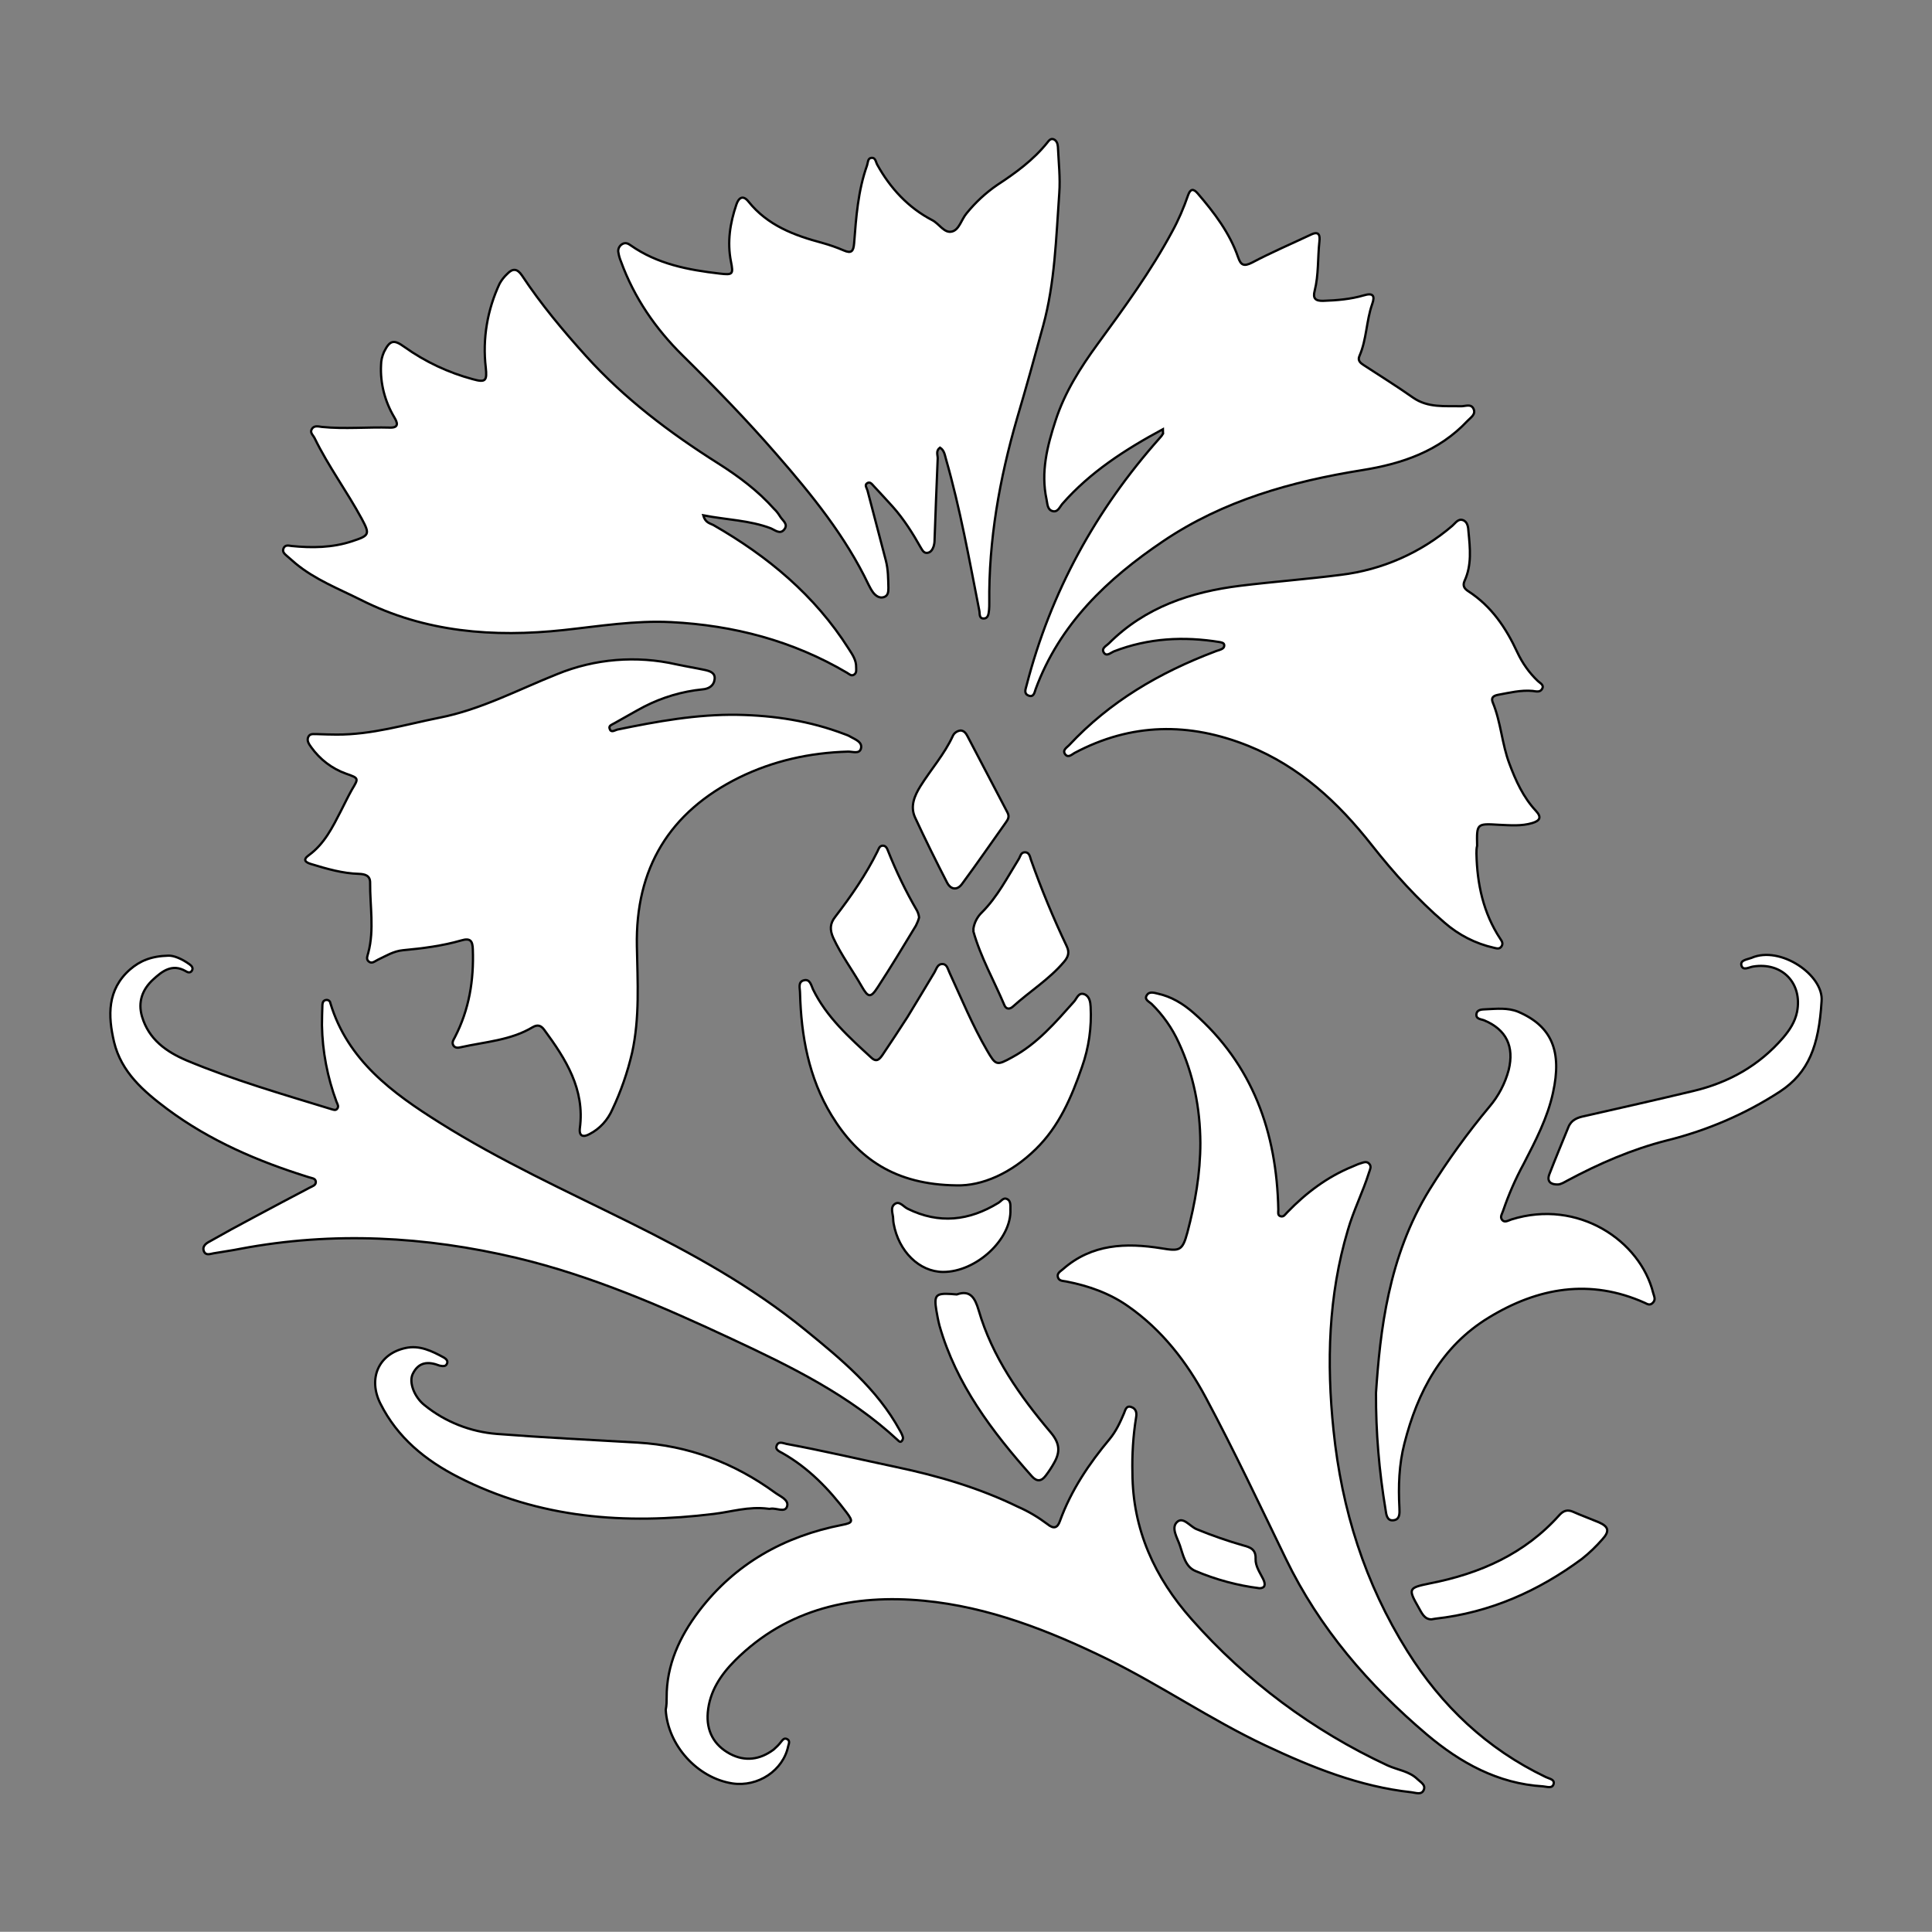 <?xml version="1.0" encoding="utf-8"?>
<!-- Generator: Adobe Illustrator 24.1.0, SVG Export Plug-In . SVG Version: 6.00 Build 0)  -->
<svg version="1.1" id="图层_1" xmlns="http://www.w3.org/2000/svg" xmlns:xlink="http://www.w3.org/1999/xlink" x="0px" y="0px"
	 viewBox="0 0 850.3 850.2" style="enable-background:new 0 0 850.3 850.2;" xml:space="preserve">
<rect x="0" y="0" width="850.3" height="850.2" fill="#808080" stroke="none"/>
<style type="text/css">
	.st0{fill:#FFFFFF;stroke:#000000;stroke-miterlimit:10;}
</style>
<path id="XF37FFFM2Gra3OT19_4_" class="st0" d="M148.1,323.3c15.5,0.1,30.2-4.4,45.2-7.4c18.4-3.6,34.8-12.4,51.9-19.2
	c16.6-6.8,34.9-8.3,52.5-4.3c4.2,0.9,8.5,1.6,12.7,2.5c2.2,0.5,4.5,1.3,4.1,4.1c-0.3,2.8-2.6,4.2-5.3,4.4c-9,0.9-17.7,3.5-25.7,7.6
	c-4.4,2.3-8.7,4.9-13.1,7.3c-1,0.6-2.6,1-2.1,2.4c0.6,2,2.2,0.7,3.4,0.4c17.5-3.6,35-6.8,53-6.5c16.1,0.3,31.8,2.7,47,8.5
	c0.9,0.3,1.9,0.7,2.7,1.2c2.1,1.2,5.3,2.3,4.5,5.2c-0.7,2.5-3.8,1.2-5.8,1.3c-16.7,0.5-32.7,4-47.8,11.4c-30.7,15.2-45.7,40-45,74.3
	c0.3,15.7,1.3,31.3-2.1,46.8c-2,8.6-4.9,17-8.7,25c-2,4.6-5.5,8.5-10,10.8c-2.7,1.5-4.7,1.1-4.3-2.5c2.3-17.2-6.2-30.5-15.7-43.4
	c-1.4-1.9-2.9-2.4-5.1-1.1c-9.7,5.8-20.9,6.4-31.6,8.8c-1.2,0.3-2.4,0.4-3.2-0.7c-0.9-1.4,0-2.5,0.6-3.7c6.3-12.2,8.4-25.1,7.9-38.7
	c-0.1-3.7-1.1-5.1-5.1-3.9c-8.3,2.4-17,3.5-25.6,4.3c-4.2,0.4-7.5,2.5-11.1,4.2c-1.3,0.6-2.6,2-4.1,0.7c-1.2-1.1-0.4-2.5-0.1-3.8
	c2.7-10.2,0.7-20.6,0.8-30.9c0-3.1-2.3-3.7-4.9-3.8c-7.2-0.2-14.1-2.2-21-4.3c-2.4-0.7-4-1.8-1.1-3.9c6.9-5,10.5-12.4,14.2-19.6
	c1.6-3.1,3.1-6.3,4.8-9.3c3-5,3.1-5-2.6-7c-6.2-2.2-11.5-6.3-15.3-11.6c-1-1.4-2.1-2.9-1.3-4.6c0.8-1.7,2.6-1.1,4-1.2
	C142.8,323.2,145.5,323.3,148.1,323.3z"/>
<path id="XF37FFFM2Gra3OT19_3_" class="st0" d="M309.5,226.8c0.9,3.3,3,3.5,4.5,4.3c23.9,13.7,44.6,30.9,59.5,54.4
	c1.6,2.5,3.4,5,3.3,8.2c0,1.1,0.3,2.4-0.9,3.2s-2.1-0.2-3.1-0.8c-23.9-14.1-49.9-20.9-77.5-22.3c-15.9-0.8-31.5,1.8-47.3,3.5
	c-30.8,3.3-60.9,1-89.2-13.3c-9.8-4.9-20.1-8.9-28.7-16c-1.3-1.1-2.5-2.2-3.8-3.3c-1-0.9-2.2-1.8-1.5-3.4s2.2-1.2,3.5-1
	c9,0.9,18,0.8,26.7-2.1c7.6-2.5,7.9-3,4.2-9.9c-6.5-12-14.7-23.1-20.7-35.4c-0.6-1.3-2.2-2.4-1.3-4c1-1.8,2.9-1.2,4.5-1
	c10,1,20,0,30,0.3c4.3,0.1,3-2.6,1.8-4.6c-4.1-6.9-6.2-14.9-5.8-22.9c0-2,0.5-4,1.3-5.8c2.6-5.2,4.3-5.6,9-2.2
	c9.1,6.5,19.3,11.3,30.1,14.2c5.7,1.6,6.3,0.6,5.7-5.1c-1.5-12.7,0.7-25.5,6.1-37c0.9-1.6,2-3,3.4-4.3c2.3-2.4,4.3-2.4,6.4,0.7
	c8.4,12.7,18.1,24.3,28.3,35.6c16.9,18.7,36.8,33.7,58,47.1c9,5.7,17.6,12.1,24.7,20.1c1,0.9,1.8,2,2.5,3.1c1,1.9,4,3.5,1.9,6
	c-1.8,2.2-4,0.2-5.9-0.6C330,229,320,228.8,309.5,226.8z"/>
<path id="XF37FFFM2Gra3OT19_2_" class="st0" d="M413.7,197c-1.9,1.4-1,3.2-1,4.7c-0.5,12.1-1,24.3-1.4,36.4c0,0.8-0.2,1.7-0.4,2.4
	c-0.5,1.3-1.1,2.5-2.6,2.8c-1.7,0.3-2.3-1.1-3-2.2c-3.6-6.4-7.5-12.6-12.4-18.1c-2.7-3-5.4-5.9-8.1-8.8c-0.9-0.9-1.8-2.5-3.2-1.5
	c-1.2,0.8-0.1,2.1,0.2,3.2c2.7,10.3,5.4,20.6,8.1,30.9c1,3.9,1,7.9,1.1,11.9c0,1.7-0.1,3.5-2,4.1s-3.5-0.5-4.7-2
	c-0.8-1.1-1.4-2.2-2-3.4c-10.2-21.4-25-39.6-40.5-57.4c-13.1-15.1-27-29.4-41.3-43.5c-12-11.8-21.4-25.5-27.2-41.4
	c-0.5-1.2-0.9-2.5-1.1-3.8c-0.4-1.5,0.3-3.1,1.7-3.9c1.4-0.8,2.6-0.2,3.7,0.6c11.7,8.2,25.2,10.8,39.1,12.4c5.9,0.7,6.1,0.3,5-5.3
	c-1.7-8.6-0.4-16.9,2.4-25.1c1-3,2.9-4.3,5.3-1.3c8.4,10.5,20.1,14.9,32.5,18.2c3.2,0.9,6.4,2,9.4,3.3c3.4,1.5,4.3,0.4,4.6-3
	c0.9-11.6,1.7-23.2,5.7-34.4c0.4-1.2,0.3-3.1,1.8-3.3c2-0.3,2,1.8,2.7,3c5.7,10.3,13.6,18.9,24.2,24.4c3.1,1.6,5.3,5.9,8.7,5
	c3.2-0.8,4.1-5.3,6.4-8c3.9-4.8,8.4-9,13.5-12.5c8.1-5.3,15.9-11,22-18.6c0.7-0.9,1.5-2,2.8-1.5s1.8,1.9,1.9,3.3
	c0.3,6.8,1.1,13.7,0.6,20.4c-1.4,19.6-1.9,39.4-7.1,58.4c-3.7,13.6-7.5,27.3-11.5,40.8c-7.7,26.6-12.5,53.5-12.2,81.2c0,1,0,2-0.1,3
	c-0.2,1.7-0.3,3.8-2.4,3.8c-2.1,0-1.6-2.1-1.9-3.5c-4.4-22.4-8.4-44.8-14.7-66.8C415.8,200.2,415.6,198.2,413.7,197z"/>
<path id="XF37FFFM2Gra3OT19_1_" class="st0" d="M649.8,375.7c0.3,13.4,3,26.1,10.5,37.5c0.7,1,1.3,2,0.6,3.2c-0.9,1.5-2.2,1-3.5,0.7
	c-8-1.8-15.4-5.6-21.6-11c-11.9-10.2-22.4-21.9-32.1-34.2c-14.7-18.7-31.7-34.5-54.2-43.6c-26.1-10.5-51.6-10.2-76.6,3.1
	c-1.2,0.7-2.7,2.2-4,0.7c-1.5-1.9,0.5-3,1.6-4.1c17.9-19.2,39.8-32,64.1-41.2c0.9-0.4,1.9-0.6,2.8-1c0.8-0.3,1.5-0.9,1.4-1.9
	s-1.1-1.1-1.9-1.3c-15.9-2.6-31.5-1.8-46.7,4.1c-1.4,0.6-3.2,2.4-4.4,0.5s1.1-2.9,2.2-4c16-16,36.1-22.7,57.9-25.4
	c14.7-1.8,29.5-2.9,44.2-4.8c18.2-2.2,35.2-9.7,49.1-21.6c1.3-1.1,2.5-3.2,4.6-2.5s2.4,3.1,2.5,5.1c0.7,7.3,1.5,14.6-1.7,21.6
	c-1,2.2-0.1,3.5,1.6,4.6c10.2,6.6,16.6,16.1,21.6,26.9c2.2,4.7,5.2,9,9,12.6c1,1,2.9,1.7,1.9,3.5c-0.9,1.6-2.6,1.1-4.1,0.9
	c-5.2-0.5-10.3,0.8-15.3,1.7c-2,0.4-3.2,1.2-2.3,3.4c3.6,8.7,4,18.2,7.3,26.9c2.8,7.5,6.1,14.8,11.7,20.8c2.6,2.8,1.7,4.3-1.5,5.3
	c-4.9,1.5-9.9,1-14.9,0.8c-9.7-0.6-9.7-0.5-9.5,9.2C649.8,373.4,649.8,374.5,649.8,375.7z"/>
<path id="XF37FFFM2Gra3OT19" class="st0" d="M511.8,188.9c-16.7,9-32,18.9-44.2,32.8c-1.2,1.4-2.1,4-4.5,3.2
	c-2.2-0.7-2.1-3.3-2.5-5.1c-2.6-12,0.3-23.5,4-34.8c4-12.3,10.9-23.2,18.5-33.6c11.7-16,23.4-32,32.8-49.5c2.8-5.1,5.1-10.5,7-16
	c1-2.8,2.3-3,4.2-0.8c7.3,8.5,14.1,17.4,17.8,28.1c1.2,3.5,2.5,4.2,6.1,2.4c8.5-4.5,17.4-8.3,26.1-12.4c3.4-1.6,3.9,0.4,3.6,3
	c-0.8,7.3-0.3,14.7-2.1,21.8c-0.9,3.4,0.4,4.5,3.8,4.4c6-0.2,12-0.7,17.8-2.4c4-1.2,5.1,0,3.7,3.9c-2.6,7.4-2.4,15.5-5.6,22.8
	c-0.9,2,0.5,3.1,1.9,4c7.2,4.7,14.6,9.3,21.7,14.3c6.6,4.6,14,3.6,21.2,3.8c1.9,0,4.3-1.2,5.4,1.1c1.2,2.5-1.3,3.9-2.7,5.4
	c-12.5,13.3-28.7,18.8-46.2,21.6c-31.2,5-61.2,13.4-87.7,31.3c-24.6,16.6-45.5,36.4-56.1,65.1c-0.5,1.4-0.8,3.8-3.2,2.8
	c-2.1-0.9-1.2-2.8-0.8-4.4c10.6-41.1,30.5-77.3,58.6-108.9c0.6-0.6,1.1-1.3,1.5-2C511.9,190.5,511.8,190.1,511.8,188.9z"/>
<path id="X376600M2Color16_5_" class="st0" d="M528.3,503c-0.1-15.4-3-30.1-9.5-44.1c-2.9-6.4-7-12.2-12-17.1c-1.1-1-3.4-1.9-2-3.9
	c1-1.6,3.1-1,4.7-0.6c6,1.3,11.1,4.4,15.7,8.4c26.2,22.9,36.7,52.7,37.4,86.6c0,1.2-0.4,2.6,1,3s2-0.8,2.9-1.7
	c8.3-8.6,17.7-15.7,28.8-20.2c1.1-0.4,2.1-1,3.2-1.3c1.4-0.4,3-1.3,4.2,0.2c1,1.2,0.2,2.5-0.2,3.8c-2.7,8.6-6.8,16.6-9.3,25.3
	c-8.6,28.9-9.4,58.3-6.3,88.1c3.6,34.9,13.8,67.4,32.5,97.2c15.1,24.1,35,43,60.9,55.4c1.4,0.7,3.9,1,3.5,2.9
	c-0.5,2.4-3.1,1.3-4.7,1.2c-19.9-1.2-36.4-10.4-51.1-22.8c-25.7-21.8-47.3-46.8-62.1-77.4c-11.5-23.7-22.7-47.5-35.1-70.7
	c-8.4-15.8-19.4-30-34.3-40.4c-8.1-5.7-17.4-9-27.2-10.9c-1.4-0.3-3.2-0.1-3.7-1.9s1.2-2.6,2.2-3.5c12.7-11.2,27.8-11.7,43.4-9.2
	c7.9,1.3,9.2,1.2,11.4-7C526,529.5,528.3,516.5,528.3,503z"/>
<path id="X376600M2Color16_4_" class="st0" d="M293.4,747.2c-0.1-14.5,5.8-27,14.2-38.1c15.9-20.9,37.5-33,63.2-38
	c4.5-0.9,4.7-1.5,1.9-5.3c-7.9-10.5-16.9-19.8-28.4-26.3c-1.3-0.7-3.2-1.5-2.5-3.2c0.8-2.2,2.9-1.1,4.4-0.8
	c16.2,3,32.3,6.8,48.4,10.2c18.5,3.9,36.5,9.2,53.5,17.5c4.6,2,8.9,4.6,12.9,7.6c2.7,2.2,4.4,1.8,5.5-1.4
	c4.9-13.5,12.8-25.2,21.9-36.1c2.8-3.4,4.6-7.3,6.3-11.3c0.6-1.5,1-3.6,3.3-2.7c2,0.7,2.4,2.5,2,4.6c-1.3,8.1-1.8,16.2-1.6,24.4
	c0.1,24.9,9.8,46,26,64.3c24,27.2,53.4,49.1,86.3,64.4c4.4,2,9.5,2.5,13.1,6c1.3,1.3,3.8,2.5,2.8,4.8s-3.5,1.2-5.4,1
	c-22.8-2.5-43.7-10.9-64.3-20.6c-24-11.3-45.9-26.4-69.7-38.1c-25.6-12.5-52.2-22.9-80.6-25.6c-30.7-2.9-59.9,3.2-83,26.2
	c-6.4,6.4-11.3,13.7-12.1,23c-0.7,8.1,2.7,14.4,9.8,18.2c6.6,3.5,13.2,2.6,19.2-1.9c1.1-1,2.2-2,3.1-3.2c0.8-0.9,1.4-2.1,2.8-1.4
	s0.8,2,0.5,3.1c-2.2,10.7-13.3,18.1-24.6,16.4c-15.4-2.4-28.4-16.8-29.3-32.4C293.4,750.5,293.4,748.8,293.4,747.2z"/>
<path id="X3FD6FFM2Gra7OT21_3_" class="st0" d="M74.1,420.6c2.4-0.1,6,1.4,9.3,3.8c1,0.7,1.8,1.7,1,2.9c-0.7,1-1.8,0.7-2.7,0.1
	c-5.9-3.4-10.3,0-14.3,3.7c-4.7,4.3-6.8,9.8-4.9,16.3c3,10.1,10.7,15.5,19.6,19.3c20.8,8.7,42.4,14.9,63.9,21.5
	c0.8,0.2,1.6,0.6,2.3-0.1c1-1.1,0.2-2.2-0.2-3.2c-4-10.8-6.2-22.2-6.4-33.7c0-3,0.1-6,0.2-9c0.1-1,0.4-2,1.7-2.1
	c0.9-0.1,1.7,0.5,1.8,1.4c7.6,25.2,27.4,39.6,48.1,52.6c26.7,16.8,55.4,29.9,83.6,43.9c27.2,13.5,53.8,28.1,77.4,47.4
	c15.7,12.8,31.5,25.8,41.5,44.1c0.6,1,1.1,2,1.4,3.1c0.1,0.6-0.2,1.3-0.6,1.7c-0.6,0.6-1.2,0-1.7-0.5
	c-21.2-19.7-46.9-32.3-72.6-44.3c-30.8-14.4-62-28-95.2-35.9c-40.2-9.5-80.7-11.7-121.5-4c-3.9,0.8-7.9,1.3-11.8,2
	c-1.6,0.3-3.5,1.1-4.3-1c-0.7-1.9,0.7-3.2,2.2-4c6.5-3.7,13.1-7.3,19.7-10.8c8.2-4.4,16.5-8.8,24.7-13.1c1.1-0.6,2.8-1,2.7-2.6
	c-0.1-1.6-2-1.6-3.1-2c-22.2-6.9-43.5-16-62.3-30c-10.4-7.8-20.2-16.2-23.4-29.5c-2.7-11.5-3.1-23,7-31.9
	C61.6,422.9,66.5,420.8,74.1,420.6z"/>
<path id="X3FD6FFM2Gra7OT21_2_" class="st0" d="M605.6,613c1.8-26.7,5.3-59.9,23.6-89.5c7.9-12.7,16.7-24.9,26.3-36.4
	c4-4.7,6.9-10.2,8.5-16.2c2.5-10.3-1-17.7-10.7-21.8c-1.4-0.6-3.8-0.5-3.5-2.8c0.3-2.1,2.5-2,4.1-2.1c4.8-0.2,9.6-0.8,14.3,1.1
	c14.9,6.4,19.3,17.5,15.3,35.6c-2.4,11.1-7.7,21.2-12.9,31.3c-3.6,6.6-6.6,13.5-9,20.5c-0.4,1.4-1.6,2.8-0.5,4.2s2.8,0.2,4.1-0.2
	c29.4-9.2,56.7,9.4,62.4,32.4c0.4,1.5,1.2,2.8-0.1,4.2s-2.4,0.7-3.6,0.1c-24.1-10.8-47.1-6.7-68.7,6.5
	c-20.7,12.6-31.3,32.6-37.1,55.4c-2.4,9.3-2.7,18.8-2.2,28.3c0.1,2.4,0.3,5.2-2.7,5.5c-2.8,0.3-3.1-2.6-3.4-4.7
	C607,647.6,605.5,630.3,605.6,613z"/>
<path id="X78D111M2Color15" class="st0" d="M421,521.7c-27.1-0.3-43.4-11.8-55-30.8c-10.1-16.6-13.4-35-13.9-54
	c0-1.9-1.1-4.9,1.9-5.5c2.5-0.5,3,2.2,3.8,4c6,12.3,16,21.2,25.8,30.2c2.3,2.1,3.6,0.4,4.8-1.3c3.7-5.5,7.4-11.1,11-16.7
	c4-6.5,7.9-13.1,11.9-19.7c0.9-1.5,1.3-3.8,3.7-3.6c1.9,0.2,2.2,2.4,2.9,3.8c5.3,11.5,10.1,23.2,16.5,34.2c3.9,6.7,4.2,6.8,11.1,3
	c11.1-6,19.1-15.4,27.3-24.6c1.2-1.4,1.9-4.1,4.5-3.1c2.2,0.9,2.6,3.4,2.7,5.5c0.5,9-0.8,18-3.8,26.5c-4.6,13.3-10.1,26.2-20.4,36.2
	C445,516.4,432.2,522,421,521.7z"/>
<path id="X3FD6FFM2Gra7OT21_1_" class="st0" d="M338,664c-8.6-1.1-16.2,1.4-23.9,2.3c-38.9,4.8-76.8,2-112.4-16.2
	c-14.5-7.4-26.8-17.4-34.3-32.4c-5.5-11-0.8-21.8,11-24.4c6.2-1.4,11.7,1.3,17,4.2c1,0.6,2,1.6,1.2,2.9c-0.5,1-1.7,0.9-2.7,0.7
	c-0.2,0-0.3-0.1-0.5-0.1c-4.9-1.9-9.2-1.7-11.8,3.8c-1.7,3.7,0.8,10.1,5.2,13.6c9.1,7.4,20.3,11.8,32,12.7
	c20.6,1.6,41.2,2.6,61.8,3.8c22.4,1.3,42.5,8.9,60.6,22.1c2.2,1.6,6.1,3.1,5.2,6s-4.7,0.6-7.2,1C338.9,664.1,338.4,664.1,338,664z"
	/>
<path id="X3FD6FFM2Gra7OT21" class="st0" d="M801.7,440.7c-1.2,19.6-5.7,31.4-18.3,39.7c-15.2,9.9-32,17.1-49.7,21.5
	c-15.4,3.9-29.9,10.2-43.9,17.7c-1.3,0.7-2.7,1.6-4.1,1.7c-2.9,0.1-5.1-1.1-3.8-4.5c2.7-7,5.6-13.9,8.4-20.8
	c1.3-3.2,4.1-4.2,7.1-4.8c15.9-3.6,31.8-7.2,47.7-11c15.7-3.7,29.1-11.2,39.7-23.5c2.8-3.3,5.2-6.9,6.1-11.3
	c2.5-12.7-6.6-22.1-19.4-20c-1.8,0.3-4.5,2-5.1-0.6c-0.5-2.3,2.6-2.5,4.4-3.2C783.5,416,802.8,429.2,801.7,440.7z"/>
<path id="X99FF33M1Color21_2_" class="st0" d="M422.9,321.5c1.6,0.2,2.3,1.4,2.9,2.5c5.9,11.2,11.7,22.4,17.6,33.6
	c1,1.9,0.2,3.1-0.8,4.5c-6.4,9-12.6,18-19.1,26.8c-2.1,3-5,2.8-6.7-0.5c-4.9-9.5-9.6-19-14.1-28.7c-2.2-4.9-0.2-9.5,2.4-13.7
	c4.7-7.5,10.6-14.1,14.3-22.2C420,322.5,421.4,321.6,422.9,321.5z"/>
<path id="X376600M2Color16_3_" class="st0" d="M421.1,569.7c5.9-2.1,8,1.5,9.6,6.9c6,20.6,18.1,37.7,31.7,53.8
	c4,4.7,4.3,8.5,1.6,13.3c-1.1,2-2.4,4-3.8,5.8c-1.8,2.4-3.8,2.8-6.1,0.2c-17.5-19.7-33.2-40.4-40.6-66.2c-0.6-2.3-1-4.5-1.4-6.8
	c-1.1-6.7-0.2-7.6,6.5-7.2C419.3,569.6,420,569.6,421.1,569.7z"/>
<path id="X99FF33M1Color21_1_" class="st0" d="M428.4,408.8c0.4-2.8,1.8-5.4,3.8-7.3c6.8-6.8,11.1-15.3,16.1-23.3
	c0.8-1.2,0.9-3.1,2.8-3.1s2.2,1.9,2.6,3.2c4.6,13,9.9,25.8,15.8,38.2c1.3,2.7,0.6,4.7-1.2,6.8c-6.5,7.7-15.1,13-22.5,19.7
	c-1.3,1.2-2.9,1.3-3.7-0.5c-4.6-10.9-10.5-21.2-13.7-32.6C428.5,409.5,428.4,409.1,428.4,408.8z"/>
<path id="X376600M2Color16_2_" class="st0" d="M630,712.7c-3.2,0-4.3-2.9-5.7-5.3c-4.7-8.2-4.4-8.6,4.9-10.5
	c22.1-4.3,41.9-13,57.2-30.2c1.7-1.8,3.4-2.4,5.8-1.4c3.8,1.7,7.7,3.1,11.5,4.7c4.3,1.9,4.8,3.9,1.5,7.5c-2.7,3.1-5.7,6-9,8.6
	c-19.2,14.2-40.4,23.6-64.4,26.3C631.4,712.5,630.9,712.5,630,712.7z"/>
<path id="X99FF33M1Color21" class="st0" d="M404.5,403.8c-0.3,1.2-0.8,2.4-1.4,3.6c-5.5,9.1-11,18.2-16.8,27.1
	c-3.1,4.8-4.2,4.6-7-0.3c-4.1-7.2-9.1-13.9-12.6-21.5c-1.5-3.4-1.5-6.2,0.9-9.2c7-9.1,13.5-18.5,18.6-28.8c0.5-1,0.8-2.4,2.2-2.5
	s2,1.1,2.4,2.2c3.6,9.1,7.9,18,12.8,26.4C404.1,401.8,404.4,402.8,404.5,403.8z"/>
<path id="X376600M2Color16_1_" class="st0" d="M415,559.8c-10.4-0.1-19.5-9-21.7-21.3c-0.1-0.7-0.2-1.3-0.2-2c0-2.2-1.5-5,0.7-6.6
	c2.1-1.5,3.8,1.2,5.7,2.1c13.8,6.8,27,5.3,39.9-2.6c1.2-0.7,2.2-2.5,3.8-1.7c1.7,0.8,1.5,2.8,1.5,4.5
	C445.3,545.4,429.6,559.9,415,559.8z"/>
<path id="X376600M2Color16" class="st0" d="M554.3,699c-9.7-1.2-19.2-3.8-28.2-7.6c-4.5-1.9-5.4-7.1-6.8-11.2
	c-1.1-3.3-4-7.7-1.3-10.3c2.7-2.6,5.7,1.9,8.6,3.1c6.8,2.8,13.7,5.2,20.7,7.2c3.1,0.8,5.5,1.8,5.3,5.9c-0.1,3.2,1.9,6,3.3,8.8
	C557.3,697.7,556.5,699,554.3,699z"/>
</svg>
